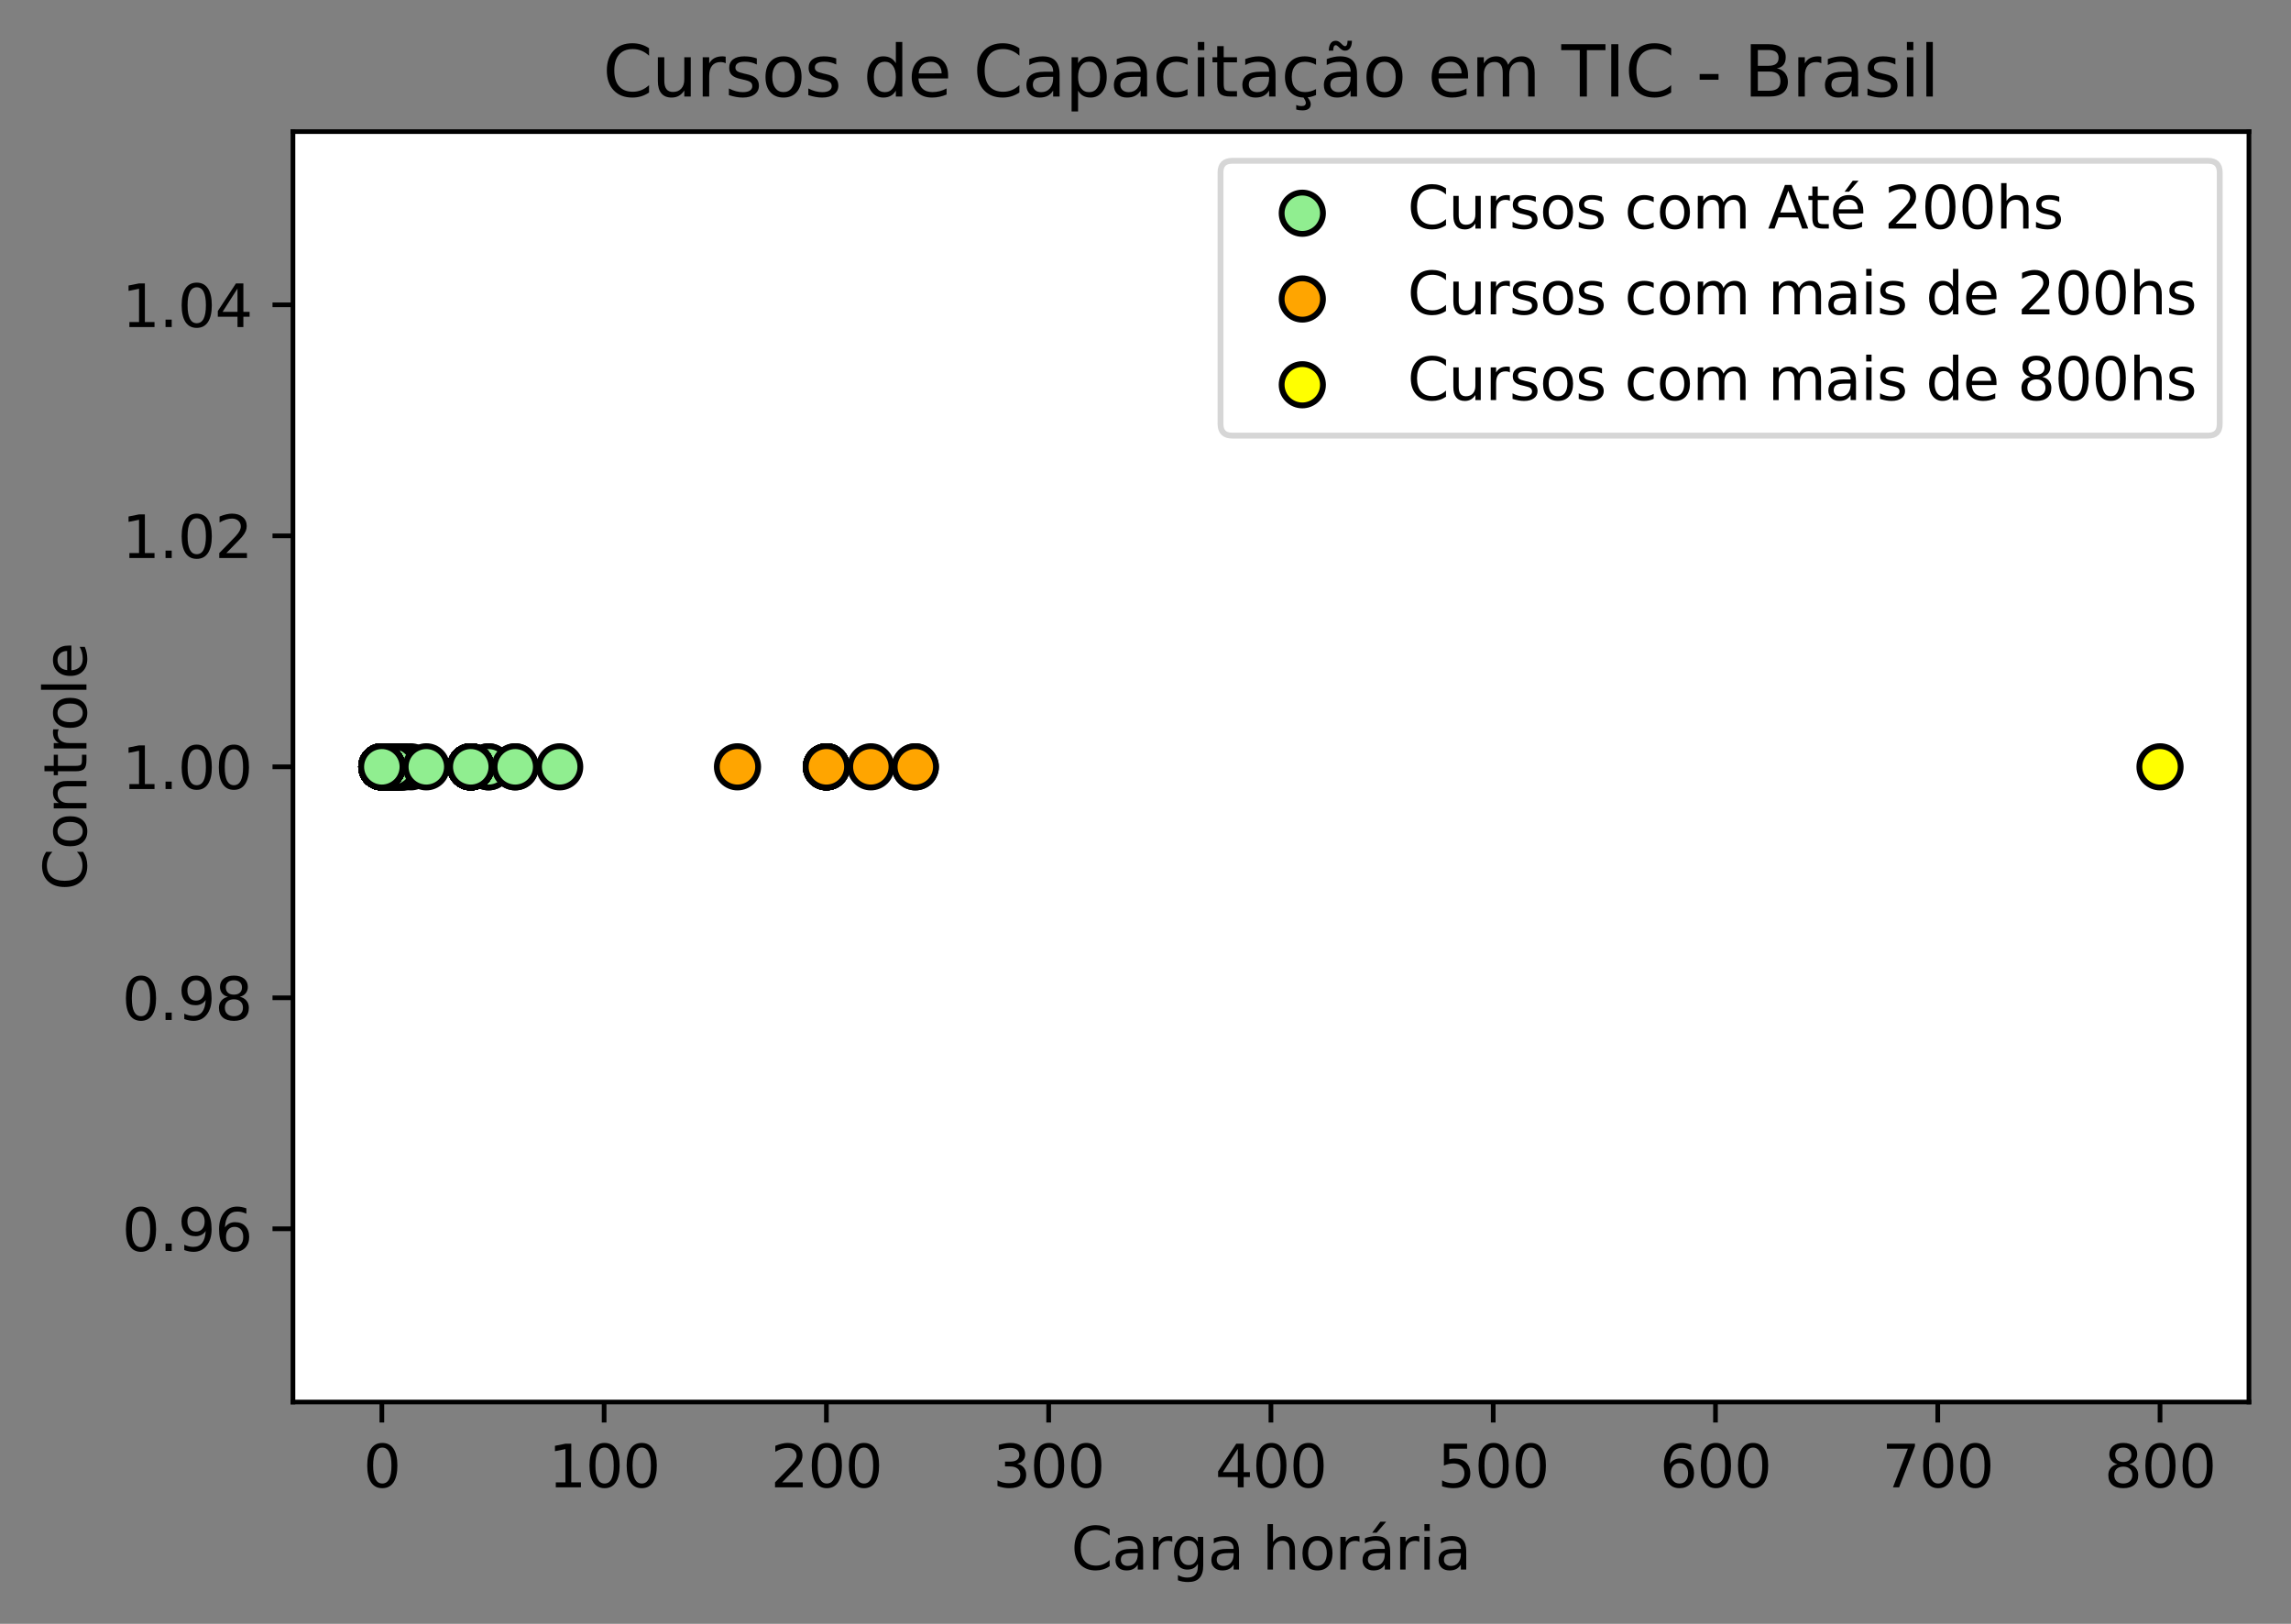 <?xml version="1.0" encoding="utf-8" standalone="no"?>
<!DOCTYPE svg PUBLIC "-//W3C//DTD SVG 1.1//EN"
  "http://www.w3.org/Graphics/SVG/1.1/DTD/svg11.dtd">
<svg height="277.919pt" version="1.1" viewBox="0 0 392.144 277.919" width="392.144pt" xmlns="http://www.w3.org/2000/svg" xmlns:xlink="http://www.w3.org/1999/xlink">
 <rect x="0" y="0" width="392.144" height="277.919" fill="#808080" stroke="none"/>
 <defs>
  <style type="text/css">*{stroke-linecap:butt;stroke-linejoin:round;}</style>
 </defs>
 <g id="figure_1">
  <g id="patch_1">
   <path d="M 0 277.919 
L 392.144 277.919 
L 392.144 0 
L 0 0 
z
" style="fill:none;"/>
  </g>
  <g id="axes_1">
   <g id="patch_2">
    <path d="M 50.144 239.963 
L 384.944 239.963 
L 384.944 22.523 
L 50.144 22.523 
z
" style="fill:#ffffff;"/>
   </g>
   <g id="PathCollection_1">
    <defs>
     <path d="M 0 3.536 
C 0.938 3.536 1.837 3.163 2.5 2.5 
C 3.163 1.837 3.536 0.938 3.536 0 
C 3.536 -0.938 3.163 -1.837 2.5 -2.5 
C 1.837 -3.163 0.938 -3.536 0 -3.536 
C -0.938 -3.536 -1.837 -3.163 -2.5 -2.5 
C -3.163 -1.837 -3.536 -0.938 -3.536 0 
C -3.536 0.938 -3.163 1.837 -2.5 2.5 
C -1.837 3.163 -0.938 3.536 0 3.536 
z
" id="mf87d85ce72" style="stroke:#000000;"/>
    </defs>
    <g clip-path="url(#pe6588b8a78)">
     <use style="fill:#90ee90;stroke:#000000;" x="66.123" xlink:href="#mf87d85ce72" y="131.243"/>
     <use style="fill:#90ee90;stroke:#000000;" x="66.123" xlink:href="#mf87d85ce72" y="131.243"/>
     <use style="fill:#90ee90;stroke:#000000;" x="67.645" xlink:href="#mf87d85ce72" y="131.243"/>
     <use style="fill:#90ee90;stroke:#000000;" x="67.264" xlink:href="#mf87d85ce72" y="131.243"/>
     <use style="fill:#90ee90;stroke:#000000;" x="66.884" xlink:href="#mf87d85ce72" y="131.243"/>
     <use style="fill:#90ee90;stroke:#000000;" x="67.645" xlink:href="#mf87d85ce72" y="131.243"/>
     <use style="fill:#90ee90;stroke:#000000;" x="66.884" xlink:href="#mf87d85ce72" y="131.243"/>
     <use style="fill:#90ee90;stroke:#000000;" x="67.645" xlink:href="#mf87d85ce72" y="131.243"/>
     <use style="fill:#90ee90;stroke:#000000;" x="66.884" xlink:href="#mf87d85ce72" y="131.243"/>
     <use style="fill:#90ee90;stroke:#000000;" x="65.742" xlink:href="#mf87d85ce72" y="131.243"/>
     <use style="fill:#90ee90;stroke:#000000;" x="69.166" xlink:href="#mf87d85ce72" y="131.243"/>
     <use style="fill:#90ee90;stroke:#000000;" x="66.123" xlink:href="#mf87d85ce72" y="131.243"/>
     <use style="fill:#90ee90;stroke:#000000;" x="66.123" xlink:href="#mf87d85ce72" y="131.243"/>
     <use style="fill:#90ee90;stroke:#000000;" x="66.884" xlink:href="#mf87d85ce72" y="131.243"/>
     <use style="fill:#90ee90;stroke:#000000;" x="67.264" xlink:href="#mf87d85ce72" y="131.243"/>
     <use style="fill:#90ee90;stroke:#000000;" x="66.123" xlink:href="#mf87d85ce72" y="131.243"/>
     <use style="fill:#90ee90;stroke:#000000;" x="66.503" xlink:href="#mf87d85ce72" y="131.243"/>
     <use style="fill:#90ee90;stroke:#000000;" x="66.123" xlink:href="#mf87d85ce72" y="131.243"/>
     <use style="fill:#90ee90;stroke:#000000;" x="66.884" xlink:href="#mf87d85ce72" y="131.243"/>
     <use style="fill:#90ee90;stroke:#000000;" x="66.884" xlink:href="#mf87d85ce72" y="131.243"/>
     <use style="fill:#90ee90;stroke:#000000;" x="66.884" xlink:href="#mf87d85ce72" y="131.243"/>
     <use style="fill:#90ee90;stroke:#000000;" x="68.025" xlink:href="#mf87d85ce72" y="131.243"/>
     <use style="fill:#90ee90;stroke:#000000;" x="66.123" xlink:href="#mf87d85ce72" y="131.243"/>
     <use style="fill:#90ee90;stroke:#000000;" x="67.264" xlink:href="#mf87d85ce72" y="131.243"/>
     <use style="fill:#90ee90;stroke:#000000;" x="66.123" xlink:href="#mf87d85ce72" y="131.243"/>
     <use style="fill:#90ee90;stroke:#000000;" x="68.406" xlink:href="#mf87d85ce72" y="131.243"/>
     <use style="fill:#90ee90;stroke:#000000;" x="67.645" xlink:href="#mf87d85ce72" y="131.243"/>
     <use style="fill:#90ee90;stroke:#000000;" x="66.123" xlink:href="#mf87d85ce72" y="131.243"/>
     <use style="fill:#90ee90;stroke:#000000;" x="66.123" xlink:href="#mf87d85ce72" y="131.243"/>
     <use style="fill:#90ee90;stroke:#000000;" x="70.308" xlink:href="#mf87d85ce72" y="131.243"/>
     <use style="fill:#90ee90;stroke:#000000;" x="66.123" xlink:href="#mf87d85ce72" y="131.243"/>
     <use style="fill:#90ee90;stroke:#000000;" x="67.264" xlink:href="#mf87d85ce72" y="131.243"/>
     <use style="fill:#90ee90;stroke:#000000;" x="66.884" xlink:href="#mf87d85ce72" y="131.243"/>
     <use style="fill:#90ee90;stroke:#000000;" x="67.264" xlink:href="#mf87d85ce72" y="131.243"/>
     <use style="fill:#90ee90;stroke:#000000;" x="66.884" xlink:href="#mf87d85ce72" y="131.243"/>
     <use style="fill:#90ee90;stroke:#000000;" x="66.503" xlink:href="#mf87d85ce72" y="131.243"/>
     <use style="fill:#90ee90;stroke:#000000;" x="69.166" xlink:href="#mf87d85ce72" y="131.243"/>
     <use style="fill:#90ee90;stroke:#000000;" x="68.406" xlink:href="#mf87d85ce72" y="131.243"/>
     <use style="fill:#90ee90;stroke:#000000;" x="66.884" xlink:href="#mf87d85ce72" y="131.243"/>
     <use style="fill:#90ee90;stroke:#000000;" x="67.264" xlink:href="#mf87d85ce72" y="131.243"/>
     <use style="fill:#90ee90;stroke:#000000;" x="67.264" xlink:href="#mf87d85ce72" y="131.243"/>
     <use style="fill:#90ee90;stroke:#000000;" x="68.786" xlink:href="#mf87d85ce72" y="131.243"/>
     <use style="fill:#90ee90;stroke:#000000;" x="66.884" xlink:href="#mf87d85ce72" y="131.243"/>
     <use style="fill:#90ee90;stroke:#000000;" x="66.123" xlink:href="#mf87d85ce72" y="131.243"/>
     <use style="fill:#90ee90;stroke:#000000;" x="66.123" xlink:href="#mf87d85ce72" y="131.243"/>
     <use style="fill:#90ee90;stroke:#000000;" x="66.123" xlink:href="#mf87d85ce72" y="131.243"/>
     <use style="fill:#90ee90;stroke:#000000;" x="68.786" xlink:href="#mf87d85ce72" y="131.243"/>
     <use style="fill:#90ee90;stroke:#000000;" x="67.645" xlink:href="#mf87d85ce72" y="131.243"/>
     <use style="fill:#90ee90;stroke:#000000;" x="68.406" xlink:href="#mf87d85ce72" y="131.243"/>
     <use style="fill:#90ee90;stroke:#000000;" x="66.123" xlink:href="#mf87d85ce72" y="131.243"/>
     <use style="fill:#90ee90;stroke:#000000;" x="66.123" xlink:href="#mf87d85ce72" y="131.243"/>
     <use style="fill:#90ee90;stroke:#000000;" x="68.025" xlink:href="#mf87d85ce72" y="131.243"/>
     <use style="fill:#90ee90;stroke:#000000;" x="66.884" xlink:href="#mf87d85ce72" y="131.243"/>
     <use style="fill:#90ee90;stroke:#000000;" x="66.884" xlink:href="#mf87d85ce72" y="131.243"/>
     <use style="fill:#90ee90;stroke:#000000;" x="66.884" xlink:href="#mf87d85ce72" y="131.243"/>
     <use style="fill:#90ee90;stroke:#000000;" x="66.123" xlink:href="#mf87d85ce72" y="131.243"/>
     <use style="fill:#90ee90;stroke:#000000;" x="68.025" xlink:href="#mf87d85ce72" y="131.243"/>
     <use style="fill:#90ee90;stroke:#000000;" x="66.503" xlink:href="#mf87d85ce72" y="131.243"/>
     <use style="fill:#90ee90;stroke:#000000;" x="66.884" xlink:href="#mf87d85ce72" y="131.243"/>
     <use style="fill:#90ee90;stroke:#000000;" x="66.503" xlink:href="#mf87d85ce72" y="131.243"/>
     <use style="fill:#90ee90;stroke:#000000;" x="66.503" xlink:href="#mf87d85ce72" y="131.243"/>
     <use style="fill:#90ee90;stroke:#000000;" x="66.884" xlink:href="#mf87d85ce72" y="131.243"/>
     <use style="fill:#90ee90;stroke:#000000;" x="66.884" xlink:href="#mf87d85ce72" y="131.243"/>
     <use style="fill:#90ee90;stroke:#000000;" x="66.123" xlink:href="#mf87d85ce72" y="131.243"/>
     <use style="fill:#90ee90;stroke:#000000;" x="66.503" xlink:href="#mf87d85ce72" y="131.243"/>
     <use style="fill:#90ee90;stroke:#000000;" x="66.503" xlink:href="#mf87d85ce72" y="131.243"/>
     <use style="fill:#90ee90;stroke:#000000;" x="66.503" xlink:href="#mf87d85ce72" y="131.243"/>
     <use style="fill:#90ee90;stroke:#000000;" x="67.264" xlink:href="#mf87d85ce72" y="131.243"/>
     <use style="fill:#90ee90;stroke:#000000;" x="68.786" xlink:href="#mf87d85ce72" y="131.243"/>
     <use style="fill:#90ee90;stroke:#000000;" x="66.884" xlink:href="#mf87d85ce72" y="131.243"/>
     <use style="fill:#90ee90;stroke:#000000;" x="68.025" xlink:href="#mf87d85ce72" y="131.243"/>
     <use style="fill:#90ee90;stroke:#000000;" x="68.025" xlink:href="#mf87d85ce72" y="131.243"/>
     <use style="fill:#90ee90;stroke:#000000;" x="66.123" xlink:href="#mf87d85ce72" y="131.243"/>
     <use style="fill:#90ee90;stroke:#000000;" x="66.123" xlink:href="#mf87d85ce72" y="131.243"/>
     <use style="fill:#90ee90;stroke:#000000;" x="66.503" xlink:href="#mf87d85ce72" y="131.243"/>
     <use style="fill:#90ee90;stroke:#000000;" x="67.264" xlink:href="#mf87d85ce72" y="131.243"/>
     <use style="fill:#90ee90;stroke:#000000;" x="95.798" xlink:href="#mf87d85ce72" y="131.243"/>
     <use style="fill:#90ee90;stroke:#000000;" x="88.189" xlink:href="#mf87d85ce72" y="131.243"/>
     <use style="fill:#90ee90;stroke:#000000;" x="83.624" xlink:href="#mf87d85ce72" y="131.243"/>
     <use style="fill:#90ee90;stroke:#000000;" x="80.58" xlink:href="#mf87d85ce72" y="131.243"/>
     <use style="fill:#90ee90;stroke:#000000;" x="83.624" xlink:href="#mf87d85ce72" y="131.243"/>
     <use style="fill:#90ee90;stroke:#000000;" x="80.58" xlink:href="#mf87d85ce72" y="131.243"/>
     <use style="fill:#90ee90;stroke:#000000;" x="88.189" xlink:href="#mf87d85ce72" y="131.243"/>
     <use style="fill:#90ee90;stroke:#000000;" x="65.362" xlink:href="#mf87d85ce72" y="131.243"/>
     <use style="fill:#90ee90;stroke:#000000;" x="65.362" xlink:href="#mf87d85ce72" y="131.243"/>
     <use style="fill:#90ee90;stroke:#000000;" x="65.362" xlink:href="#mf87d85ce72" y="131.243"/>
     <use style="fill:#90ee90;stroke:#000000;" x="65.362" xlink:href="#mf87d85ce72" y="131.243"/>
     <use style="fill:#90ee90;stroke:#000000;" x="65.362" xlink:href="#mf87d85ce72" y="131.243"/>
     <use style="fill:#90ee90;stroke:#000000;" x="65.362" xlink:href="#mf87d85ce72" y="131.243"/>
     <use style="fill:#90ee90;stroke:#000000;" x="65.362" xlink:href="#mf87d85ce72" y="131.243"/>
     <use style="fill:#90ee90;stroke:#000000;" x="65.362" xlink:href="#mf87d85ce72" y="131.243"/>
     <use style="fill:#90ee90;stroke:#000000;" x="65.362" xlink:href="#mf87d85ce72" y="131.243"/>
     <use style="fill:#90ee90;stroke:#000000;" x="65.362" xlink:href="#mf87d85ce72" y="131.243"/>
     <use style="fill:#90ee90;stroke:#000000;" x="65.362" xlink:href="#mf87d85ce72" y="131.243"/>
     <use style="fill:#90ee90;stroke:#000000;" x="65.362" xlink:href="#mf87d85ce72" y="131.243"/>
     <use style="fill:#90ee90;stroke:#000000;" x="65.362" xlink:href="#mf87d85ce72" y="131.243"/>
     <use style="fill:#90ee90;stroke:#000000;" x="65.362" xlink:href="#mf87d85ce72" y="131.243"/>
     <use style="fill:#90ee90;stroke:#000000;" x="65.362" xlink:href="#mf87d85ce72" y="131.243"/>
     <use style="fill:#90ee90;stroke:#000000;" x="65.362" xlink:href="#mf87d85ce72" y="131.243"/>
     <use style="fill:#90ee90;stroke:#000000;" x="65.362" xlink:href="#mf87d85ce72" y="131.243"/>
     <use style="fill:#90ee90;stroke:#000000;" x="65.362" xlink:href="#mf87d85ce72" y="131.243"/>
     <use style="fill:#90ee90;stroke:#000000;" x="65.362" xlink:href="#mf87d85ce72" y="131.243"/>
     <use style="fill:#90ee90;stroke:#000000;" x="65.362" xlink:href="#mf87d85ce72" y="131.243"/>
     <use style="fill:#90ee90;stroke:#000000;" x="65.362" xlink:href="#mf87d85ce72" y="131.243"/>
     <use style="fill:#90ee90;stroke:#000000;" x="65.362" xlink:href="#mf87d85ce72" y="131.243"/>
     <use style="fill:#90ee90;stroke:#000000;" x="65.362" xlink:href="#mf87d85ce72" y="131.243"/>
     <use style="fill:#90ee90;stroke:#000000;" x="65.362" xlink:href="#mf87d85ce72" y="131.243"/>
     <use style="fill:#90ee90;stroke:#000000;" x="65.362" xlink:href="#mf87d85ce72" y="131.243"/>
     <use style="fill:#90ee90;stroke:#000000;" x="65.362" xlink:href="#mf87d85ce72" y="131.243"/>
     <use style="fill:#90ee90;stroke:#000000;" x="65.362" xlink:href="#mf87d85ce72" y="131.243"/>
     <use style="fill:#90ee90;stroke:#000000;" x="65.362" xlink:href="#mf87d85ce72" y="131.243"/>
     <use style="fill:#90ee90;stroke:#000000;" x="65.362" xlink:href="#mf87d85ce72" y="131.243"/>
     <use style="fill:#90ee90;stroke:#000000;" x="65.362" xlink:href="#mf87d85ce72" y="131.243"/>
     <use style="fill:#90ee90;stroke:#000000;" x="65.362" xlink:href="#mf87d85ce72" y="131.243"/>
     <use style="fill:#90ee90;stroke:#000000;" x="65.362" xlink:href="#mf87d85ce72" y="131.243"/>
     <use style="fill:#90ee90;stroke:#000000;" x="65.362" xlink:href="#mf87d85ce72" y="131.243"/>
     <use style="fill:#90ee90;stroke:#000000;" x="65.362" xlink:href="#mf87d85ce72" y="131.243"/>
     <use style="fill:#90ee90;stroke:#000000;" x="65.362" xlink:href="#mf87d85ce72" y="131.243"/>
     <use style="fill:#90ee90;stroke:#000000;" x="65.362" xlink:href="#mf87d85ce72" y="131.243"/>
     <use style="fill:#90ee90;stroke:#000000;" x="65.362" xlink:href="#mf87d85ce72" y="131.243"/>
     <use style="fill:#90ee90;stroke:#000000;" x="65.362" xlink:href="#mf87d85ce72" y="131.243"/>
     <use style="fill:#90ee90;stroke:#000000;" x="65.362" xlink:href="#mf87d85ce72" y="131.243"/>
     <use style="fill:#90ee90;stroke:#000000;" x="65.362" xlink:href="#mf87d85ce72" y="131.243"/>
     <use style="fill:#90ee90;stroke:#000000;" x="65.362" xlink:href="#mf87d85ce72" y="131.243"/>
     <use style="fill:#90ee90;stroke:#000000;" x="65.362" xlink:href="#mf87d85ce72" y="131.243"/>
     <use style="fill:#90ee90;stroke:#000000;" x="65.362" xlink:href="#mf87d85ce72" y="131.243"/>
     <use style="fill:#90ee90;stroke:#000000;" x="65.362" xlink:href="#mf87d85ce72" y="131.243"/>
     <use style="fill:#90ee90;stroke:#000000;" x="65.362" xlink:href="#mf87d85ce72" y="131.243"/>
     <use style="fill:#90ee90;stroke:#000000;" x="65.362" xlink:href="#mf87d85ce72" y="131.243"/>
     <use style="fill:#90ee90;stroke:#000000;" x="65.362" xlink:href="#mf87d85ce72" y="131.243"/>
     <use style="fill:#90ee90;stroke:#000000;" x="65.362" xlink:href="#mf87d85ce72" y="131.243"/>
     <use style="fill:#90ee90;stroke:#000000;" x="65.362" xlink:href="#mf87d85ce72" y="131.243"/>
     <use style="fill:#90ee90;stroke:#000000;" x="65.362" xlink:href="#mf87d85ce72" y="131.243"/>
     <use style="fill:#90ee90;stroke:#000000;" x="72.971" xlink:href="#mf87d85ce72" y="131.243"/>
     <use style="fill:#90ee90;stroke:#000000;" x="80.58" xlink:href="#mf87d85ce72" y="131.243"/>
     <use style="fill:#90ee90;stroke:#000000;" x="80.58" xlink:href="#mf87d85ce72" y="131.243"/>
     <use style="fill:#90ee90;stroke:#000000;" x="80.58" xlink:href="#mf87d85ce72" y="131.243"/>
     <use style="fill:#90ee90;stroke:#000000;" x="80.58" xlink:href="#mf87d85ce72" y="131.243"/>
     <use style="fill:#90ee90;stroke:#000000;" x="80.58" xlink:href="#mf87d85ce72" y="131.243"/>
     <use style="fill:#90ee90;stroke:#000000;" x="80.58" xlink:href="#mf87d85ce72" y="131.243"/>
     <use style="fill:#90ee90;stroke:#000000;" x="80.58" xlink:href="#mf87d85ce72" y="131.243"/>
     <use style="fill:#90ee90;stroke:#000000;" x="80.58" xlink:href="#mf87d85ce72" y="131.243"/>
     <use style="fill:#90ee90;stroke:#000000;" x="80.58" xlink:href="#mf87d85ce72" y="131.243"/>
     <use style="fill:#90ee90;stroke:#000000;" x="80.58" xlink:href="#mf87d85ce72" y="131.243"/>
     <use style="fill:#90ee90;stroke:#000000;" x="80.58" xlink:href="#mf87d85ce72" y="131.243"/>
     <use style="fill:#90ee90;stroke:#000000;" x="80.58" xlink:href="#mf87d85ce72" y="131.243"/>
     <use style="fill:#90ee90;stroke:#000000;" x="80.58" xlink:href="#mf87d85ce72" y="131.243"/>
     <use style="fill:#90ee90;stroke:#000000;" x="80.58" xlink:href="#mf87d85ce72" y="131.243"/>
     <use style="fill:#90ee90;stroke:#000000;" x="80.58" xlink:href="#mf87d85ce72" y="131.243"/>
     <use style="fill:#90ee90;stroke:#000000;" x="80.58" xlink:href="#mf87d85ce72" y="131.243"/>
     <use style="fill:#90ee90;stroke:#000000;" x="80.58" xlink:href="#mf87d85ce72" y="131.243"/>
     <use style="fill:#90ee90;stroke:#000000;" x="80.58" xlink:href="#mf87d85ce72" y="131.243"/>
     <use style="fill:#90ee90;stroke:#000000;" x="80.58" xlink:href="#mf87d85ce72" y="131.243"/>
     <use style="fill:#90ee90;stroke:#000000;" x="80.58" xlink:href="#mf87d85ce72" y="131.243"/>
    </g>
   </g>
   <g id="PathCollection_2">
    <defs>
     <path d="M 0 3.536 
C 0.938 3.536 1.837 3.163 2.5 2.5 
C 3.163 1.837 3.536 0.938 3.536 0 
C 3.536 -0.938 3.163 -1.837 2.5 -2.5 
C 1.837 -3.163 0.938 -3.536 0 -3.536 
C -0.938 -3.536 -1.837 -3.163 -2.5 -2.5 
C -3.163 -1.837 -3.536 -0.938 -3.536 0 
C -3.536 0.938 -3.163 1.837 -2.5 2.5 
C -1.837 3.163 -0.938 3.536 0 3.536 
z
" id="mb30664bb67" style="stroke:#000000;"/>
    </defs>
    <g clip-path="url(#pe6588b8a78)">
     <use style="fill:#ffa500;stroke:#000000;" x="141.453" xlink:href="#mb30664bb67" y="131.243"/>
     <use style="fill:#ffa500;stroke:#000000;" x="141.453" xlink:href="#mb30664bb67" y="131.243"/>
     <use style="fill:#ffa500;stroke:#000000;" x="141.453" xlink:href="#mb30664bb67" y="131.243"/>
     <use style="fill:#ffa500;stroke:#000000;" x="141.453" xlink:href="#mb30664bb67" y="131.243"/>
     <use style="fill:#ffa500;stroke:#000000;" x="156.671" xlink:href="#mb30664bb67" y="131.243"/>
     <use style="fill:#ffa500;stroke:#000000;" x="156.671" xlink:href="#mb30664bb67" y="131.243"/>
     <use style="fill:#ffa500;stroke:#000000;" x="141.453" xlink:href="#mb30664bb67" y="131.243"/>
     <use style="fill:#ffa500;stroke:#000000;" x="141.453" xlink:href="#mb30664bb67" y="131.243"/>
     <use style="fill:#ffa500;stroke:#000000;" x="141.453" xlink:href="#mb30664bb67" y="131.243"/>
     <use style="fill:#ffa500;stroke:#000000;" x="149.062" xlink:href="#mb30664bb67" y="131.243"/>
     <use style="fill:#ffa500;stroke:#000000;" x="126.235" xlink:href="#mb30664bb67" y="131.243"/>
     <use style="fill:#ffa500;stroke:#000000;" x="141.453" xlink:href="#mb30664bb67" y="131.243"/>
    </g>
   </g>
   <g id="PathCollection_3">
    <defs>
     <path d="M 0 3.536 
C 0.938 3.536 1.837 3.163 2.5 2.5 
C 3.163 1.837 3.536 0.938 3.536 0 
C 3.536 -0.938 3.163 -1.837 2.5 -2.5 
C 1.837 -3.163 0.938 -3.536 0 -3.536 
C -0.938 -3.536 -1.837 -3.163 -2.5 -2.5 
C -3.163 -1.837 -3.536 -0.938 -3.536 0 
C -3.536 0.938 -3.163 1.837 -2.5 2.5 
C -1.837 3.163 -0.938 3.536 0 3.536 
z
" id="m41efddde75" style="stroke:#000000;"/>
    </defs>
    <g clip-path="url(#pe6588b8a78)">
     <use style="fill:#ffff00;stroke:#000000;" x="369.726" xlink:href="#m41efddde75" y="131.243"/>
    </g>
   </g>
   <g id="matplotlib.axis_1">
    <g id="xtick_1">
     <g id="line2d_1">
      <defs>
       <path d="M 0 0 
L 0 3.5 
" id="m36469a202f" style="stroke:#000000;stroke-width:0.8;"/>
      </defs>
      <g>
       <use style="stroke:#000000;stroke-width:0.8;" x="65.362" xlink:href="#m36469a202f" y="239.963"/>
      </g>
     </g>
     <g id="text_1">
      <!-- 0 -->
      <g transform="translate(62.181 254.561)scale(0.1 -0.1)">
       <defs>
        <path d="M 2034 4250 
Q 1547 4250 1301 3770 
Q 1056 3291 1056 2328 
Q 1056 1369 1301 889 
Q 1547 409 2034 409 
Q 2525 409 2770 889 
Q 3016 1369 3016 2328 
Q 3016 3291 2770 3770 
Q 2525 4250 2034 4250 
z
M 2034 4750 
Q 2819 4750 3233 4129 
Q 3647 3509 3647 2328 
Q 3647 1150 3233 529 
Q 2819 -91 2034 -91 
Q 1250 -91 836 529 
Q 422 1150 422 2328 
Q 422 3509 836 4129 
Q 1250 4750 2034 4750 
z
" id="DejaVuSans-30" transform="scale(0.016)"/>
       </defs>
       <use xlink:href="#DejaVuSans-30"/>
      </g>
     </g>
    </g>
    <g id="xtick_2">
     <g id="line2d_2">
      <g>
       <use style="stroke:#000000;stroke-width:0.8;" x="103.407" xlink:href="#m36469a202f" y="239.963"/>
      </g>
     </g>
     <g id="text_2">
      <!-- 100 -->
      <g transform="translate(93.864 254.561)scale(0.1 -0.1)">
       <defs>
        <path d="M 794 531 
L 1825 531 
L 1825 4091 
L 703 3866 
L 703 4441 
L 1819 4666 
L 2450 4666 
L 2450 531 
L 3481 531 
L 3481 0 
L 794 0 
L 794 531 
z
" id="DejaVuSans-31" transform="scale(0.016)"/>
       </defs>
       <use xlink:href="#DejaVuSans-31"/>
       <use x="63.623" xlink:href="#DejaVuSans-30"/>
       <use x="127.246" xlink:href="#DejaVuSans-30"/>
      </g>
     </g>
    </g>
    <g id="xtick_3">
     <g id="line2d_3">
      <g>
       <use style="stroke:#000000;stroke-width:0.8;" x="141.453" xlink:href="#m36469a202f" y="239.963"/>
      </g>
     </g>
     <g id="text_3">
      <!-- 200 -->
      <g transform="translate(131.909 254.561)scale(0.1 -0.1)">
       <defs>
        <path d="M 1228 531 
L 3431 531 
L 3431 0 
L 469 0 
L 469 531 
Q 828 903 1448 1529 
Q 2069 2156 2228 2338 
Q 2531 2678 2651 2914 
Q 2772 3150 2772 3378 
Q 2772 3750 2511 3984 
Q 2250 4219 1831 4219 
Q 1534 4219 1204 4116 
Q 875 4013 500 3803 
L 500 4441 
Q 881 4594 1212 4672 
Q 1544 4750 1819 4750 
Q 2544 4750 2975 4387 
Q 3406 4025 3406 3419 
Q 3406 3131 3298 2873 
Q 3191 2616 2906 2266 
Q 2828 2175 2409 1742 
Q 1991 1309 1228 531 
z
" id="DejaVuSans-32" transform="scale(0.016)"/>
       </defs>
       <use xlink:href="#DejaVuSans-32"/>
       <use x="63.623" xlink:href="#DejaVuSans-30"/>
       <use x="127.246" xlink:href="#DejaVuSans-30"/>
      </g>
     </g>
    </g>
    <g id="xtick_4">
     <g id="line2d_4">
      <g>
       <use style="stroke:#000000;stroke-width:0.8;" x="179.498" xlink:href="#m36469a202f" y="239.963"/>
      </g>
     </g>
     <g id="text_4">
      <!-- 300 -->
      <g transform="translate(169.955 254.561)scale(0.1 -0.1)">
       <defs>
        <path d="M 2597 2516 
Q 3050 2419 3304 2112 
Q 3559 1806 3559 1356 
Q 3559 666 3084 287 
Q 2609 -91 1734 -91 
Q 1441 -91 1130 -33 
Q 819 25 488 141 
L 488 750 
Q 750 597 1062 519 
Q 1375 441 1716 441 
Q 2309 441 2620 675 
Q 2931 909 2931 1356 
Q 2931 1769 2642 2001 
Q 2353 2234 1838 2234 
L 1294 2234 
L 1294 2753 
L 1863 2753 
Q 2328 2753 2575 2939 
Q 2822 3125 2822 3475 
Q 2822 3834 2567 4026 
Q 2313 4219 1838 4219 
Q 1578 4219 1281 4162 
Q 984 4106 628 3988 
L 628 4550 
Q 988 4650 1302 4700 
Q 1616 4750 1894 4750 
Q 2613 4750 3031 4423 
Q 3450 4097 3450 3541 
Q 3450 3153 3228 2886 
Q 3006 2619 2597 2516 
z
" id="DejaVuSans-33" transform="scale(0.016)"/>
       </defs>
       <use xlink:href="#DejaVuSans-33"/>
       <use x="63.623" xlink:href="#DejaVuSans-30"/>
       <use x="127.246" xlink:href="#DejaVuSans-30"/>
      </g>
     </g>
    </g>
    <g id="xtick_5">
     <g id="line2d_5">
      <g>
       <use style="stroke:#000000;stroke-width:0.8;" x="217.544" xlink:href="#m36469a202f" y="239.963"/>
      </g>
     </g>
     <g id="text_5">
      <!-- 400 -->
      <g transform="translate(208 254.561)scale(0.1 -0.1)">
       <defs>
        <path d="M 2419 4116 
L 825 1625 
L 2419 1625 
L 2419 4116 
z
M 2253 4666 
L 3047 4666 
L 3047 1625 
L 3713 1625 
L 3713 1100 
L 3047 1100 
L 3047 0 
L 2419 0 
L 2419 1100 
L 313 1100 
L 313 1709 
L 2253 4666 
z
" id="DejaVuSans-34" transform="scale(0.016)"/>
       </defs>
       <use xlink:href="#DejaVuSans-34"/>
       <use x="63.623" xlink:href="#DejaVuSans-30"/>
       <use x="127.246" xlink:href="#DejaVuSans-30"/>
      </g>
     </g>
    </g>
    <g id="xtick_6">
     <g id="line2d_6">
      <g>
       <use style="stroke:#000000;stroke-width:0.8;" x="255.589" xlink:href="#m36469a202f" y="239.963"/>
      </g>
     </g>
     <g id="text_6">
      <!-- 500 -->
      <g transform="translate(246.045 254.561)scale(0.1 -0.1)">
       <defs>
        <path d="M 691 4666 
L 3169 4666 
L 3169 4134 
L 1269 4134 
L 1269 2991 
Q 1406 3038 1543 3061 
Q 1681 3084 1819 3084 
Q 2600 3084 3056 2656 
Q 3513 2228 3513 1497 
Q 3513 744 3044 326 
Q 2575 -91 1722 -91 
Q 1428 -91 1123 -41 
Q 819 9 494 109 
L 494 744 
Q 775 591 1075 516 
Q 1375 441 1709 441 
Q 2250 441 2565 725 
Q 2881 1009 2881 1497 
Q 2881 1984 2565 2268 
Q 2250 2553 1709 2553 
Q 1456 2553 1204 2497 
Q 953 2441 691 2322 
L 691 4666 
z
" id="DejaVuSans-35" transform="scale(0.016)"/>
       </defs>
       <use xlink:href="#DejaVuSans-35"/>
       <use x="63.623" xlink:href="#DejaVuSans-30"/>
       <use x="127.246" xlink:href="#DejaVuSans-30"/>
      </g>
     </g>
    </g>
    <g id="xtick_7">
     <g id="line2d_7">
      <g>
       <use style="stroke:#000000;stroke-width:0.8;" x="293.635" xlink:href="#m36469a202f" y="239.963"/>
      </g>
     </g>
     <g id="text_7">
      <!-- 600 -->
      <g transform="translate(284.091 254.561)scale(0.1 -0.1)">
       <defs>
        <path d="M 2113 2584 
Q 1688 2584 1439 2293 
Q 1191 2003 1191 1497 
Q 1191 994 1439 701 
Q 1688 409 2113 409 
Q 2538 409 2786 701 
Q 3034 994 3034 1497 
Q 3034 2003 2786 2293 
Q 2538 2584 2113 2584 
z
M 3366 4563 
L 3366 3988 
Q 3128 4100 2886 4159 
Q 2644 4219 2406 4219 
Q 1781 4219 1451 3797 
Q 1122 3375 1075 2522 
Q 1259 2794 1537 2939 
Q 1816 3084 2150 3084 
Q 2853 3084 3261 2657 
Q 3669 2231 3669 1497 
Q 3669 778 3244 343 
Q 2819 -91 2113 -91 
Q 1303 -91 875 529 
Q 447 1150 447 2328 
Q 447 3434 972 4092 
Q 1497 4750 2381 4750 
Q 2619 4750 2861 4703 
Q 3103 4656 3366 4563 
z
" id="DejaVuSans-36" transform="scale(0.016)"/>
       </defs>
       <use xlink:href="#DejaVuSans-36"/>
       <use x="63.623" xlink:href="#DejaVuSans-30"/>
       <use x="127.246" xlink:href="#DejaVuSans-30"/>
      </g>
     </g>
    </g>
    <g id="xtick_8">
     <g id="line2d_8">
      <g>
       <use style="stroke:#000000;stroke-width:0.8;" x="331.68" xlink:href="#m36469a202f" y="239.963"/>
      </g>
     </g>
     <g id="text_8">
      <!-- 700 -->
      <g transform="translate(322.136 254.561)scale(0.1 -0.1)">
       <defs>
        <path d="M 525 4666 
L 3525 4666 
L 3525 4397 
L 1831 0 
L 1172 0 
L 2766 4134 
L 525 4134 
L 525 4666 
z
" id="DejaVuSans-37" transform="scale(0.016)"/>
       </defs>
       <use xlink:href="#DejaVuSans-37"/>
       <use x="63.623" xlink:href="#DejaVuSans-30"/>
       <use x="127.246" xlink:href="#DejaVuSans-30"/>
      </g>
     </g>
    </g>
    <g id="xtick_9">
     <g id="line2d_9">
      <g>
       <use style="stroke:#000000;stroke-width:0.8;" x="369.726" xlink:href="#m36469a202f" y="239.963"/>
      </g>
     </g>
     <g id="text_9">
      <!-- 800 -->
      <g transform="translate(360.182 254.561)scale(0.1 -0.1)">
       <defs>
        <path d="M 2034 2216 
Q 1584 2216 1326 1975 
Q 1069 1734 1069 1313 
Q 1069 891 1326 650 
Q 1584 409 2034 409 
Q 2484 409 2743 651 
Q 3003 894 3003 1313 
Q 3003 1734 2745 1975 
Q 2488 2216 2034 2216 
z
M 1403 2484 
Q 997 2584 770 2862 
Q 544 3141 544 3541 
Q 544 4100 942 4425 
Q 1341 4750 2034 4750 
Q 2731 4750 3128 4425 
Q 3525 4100 3525 3541 
Q 3525 3141 3298 2862 
Q 3072 2584 2669 2484 
Q 3125 2378 3379 2068 
Q 3634 1759 3634 1313 
Q 3634 634 3220 271 
Q 2806 -91 2034 -91 
Q 1263 -91 848 271 
Q 434 634 434 1313 
Q 434 1759 690 2068 
Q 947 2378 1403 2484 
z
M 1172 3481 
Q 1172 3119 1398 2916 
Q 1625 2713 2034 2713 
Q 2441 2713 2670 2916 
Q 2900 3119 2900 3481 
Q 2900 3844 2670 4047 
Q 2441 4250 2034 4250 
Q 1625 4250 1398 4047 
Q 1172 3844 1172 3481 
z
" id="DejaVuSans-38" transform="scale(0.016)"/>
       </defs>
       <use xlink:href="#DejaVuSans-38"/>
       <use x="63.623" xlink:href="#DejaVuSans-30"/>
       <use x="127.246" xlink:href="#DejaVuSans-30"/>
      </g>
     </g>
    </g>
    <g id="text_10">
     <!-- Carga horária -->
     <g transform="translate(183.337 268.639)scale(0.1 -0.1)">
      <defs>
       <path d="M 4122 4306 
L 4122 3641 
Q 3803 3938 3442 4084 
Q 3081 4231 2675 4231 
Q 1875 4231 1450 3742 
Q 1025 3253 1025 2328 
Q 1025 1406 1450 917 
Q 1875 428 2675 428 
Q 3081 428 3442 575 
Q 3803 722 4122 1019 
L 4122 359 
Q 3791 134 3420 21 
Q 3050 -91 2638 -91 
Q 1578 -91 968 557 
Q 359 1206 359 2328 
Q 359 3453 968 4101 
Q 1578 4750 2638 4750 
Q 3056 4750 3426 4639 
Q 3797 4528 4122 4306 
z
" id="DejaVuSans-43" transform="scale(0.016)"/>
       <path d="M 2194 1759 
Q 1497 1759 1228 1600 
Q 959 1441 959 1056 
Q 959 750 1161 570 
Q 1363 391 1709 391 
Q 2188 391 2477 730 
Q 2766 1069 2766 1631 
L 2766 1759 
L 2194 1759 
z
M 3341 1997 
L 3341 0 
L 2766 0 
L 2766 531 
Q 2569 213 2275 61 
Q 1981 -91 1556 -91 
Q 1019 -91 701 211 
Q 384 513 384 1019 
Q 384 1609 779 1909 
Q 1175 2209 1959 2209 
L 2766 2209 
L 2766 2266 
Q 2766 2663 2505 2880 
Q 2244 3097 1772 3097 
Q 1472 3097 1187 3025 
Q 903 2953 641 2809 
L 641 3341 
Q 956 3463 1253 3523 
Q 1550 3584 1831 3584 
Q 2591 3584 2966 3190 
Q 3341 2797 3341 1997 
z
" id="DejaVuSans-61" transform="scale(0.016)"/>
       <path d="M 2631 2963 
Q 2534 3019 2420 3045 
Q 2306 3072 2169 3072 
Q 1681 3072 1420 2755 
Q 1159 2438 1159 1844 
L 1159 0 
L 581 0 
L 581 3500 
L 1159 3500 
L 1159 2956 
Q 1341 3275 1631 3429 
Q 1922 3584 2338 3584 
Q 2397 3584 2469 3576 
Q 2541 3569 2628 3553 
L 2631 2963 
z
" id="DejaVuSans-72" transform="scale(0.016)"/>
       <path d="M 2906 1791 
Q 2906 2416 2648 2759 
Q 2391 3103 1925 3103 
Q 1463 3103 1205 2759 
Q 947 2416 947 1791 
Q 947 1169 1205 825 
Q 1463 481 1925 481 
Q 2391 481 2648 825 
Q 2906 1169 2906 1791 
z
M 3481 434 
Q 3481 -459 3084 -895 
Q 2688 -1331 1869 -1331 
Q 1566 -1331 1297 -1286 
Q 1028 -1241 775 -1147 
L 775 -588 
Q 1028 -725 1275 -790 
Q 1522 -856 1778 -856 
Q 2344 -856 2625 -561 
Q 2906 -266 2906 331 
L 2906 616 
Q 2728 306 2450 153 
Q 2172 0 1784 0 
Q 1141 0 747 490 
Q 353 981 353 1791 
Q 353 2603 747 3093 
Q 1141 3584 1784 3584 
Q 2172 3584 2450 3431 
Q 2728 3278 2906 2969 
L 2906 3500 
L 3481 3500 
L 3481 434 
z
" id="DejaVuSans-67" transform="scale(0.016)"/>
       <path id="DejaVuSans-20" transform="scale(0.016)"/>
       <path d="M 3513 2113 
L 3513 0 
L 2938 0 
L 2938 2094 
Q 2938 2591 2744 2837 
Q 2550 3084 2163 3084 
Q 1697 3084 1428 2787 
Q 1159 2491 1159 1978 
L 1159 0 
L 581 0 
L 581 4863 
L 1159 4863 
L 1159 2956 
Q 1366 3272 1645 3428 
Q 1925 3584 2291 3584 
Q 2894 3584 3203 3211 
Q 3513 2838 3513 2113 
z
" id="DejaVuSans-68" transform="scale(0.016)"/>
       <path d="M 1959 3097 
Q 1497 3097 1228 2736 
Q 959 2375 959 1747 
Q 959 1119 1226 758 
Q 1494 397 1959 397 
Q 2419 397 2687 759 
Q 2956 1122 2956 1747 
Q 2956 2369 2687 2733 
Q 2419 3097 1959 3097 
z
M 1959 3584 
Q 2709 3584 3137 3096 
Q 3566 2609 3566 1747 
Q 3566 888 3137 398 
Q 2709 -91 1959 -91 
Q 1206 -91 779 398 
Q 353 888 353 1747 
Q 353 2609 779 3096 
Q 1206 3584 1959 3584 
z
" id="DejaVuSans-6f" transform="scale(0.016)"/>
       <path d="M 2194 1759 
Q 1497 1759 1228 1600 
Q 959 1441 959 1056 
Q 959 750 1161 570 
Q 1363 391 1709 391 
Q 2188 391 2477 730 
Q 2766 1069 2766 1631 
L 2766 1759 
L 2194 1759 
z
M 3341 1997 
L 3341 0 
L 2766 0 
L 2766 531 
Q 2569 213 2275 61 
Q 1981 -91 1556 -91 
Q 1019 -91 701 211 
Q 384 513 384 1019 
Q 384 1609 779 1909 
Q 1175 2209 1959 2209 
L 2766 2209 
L 2766 2266 
Q 2766 2663 2505 2880 
Q 2244 3097 1772 3097 
Q 1472 3097 1187 3025 
Q 903 2953 641 2809 
L 641 3341 
Q 956 3463 1253 3523 
Q 1550 3584 1831 3584 
Q 2591 3584 2966 3190 
Q 3341 2797 3341 1997 
z
M 2290 5119 
L 2912 5119 
L 1894 3944 
L 1415 3944 
L 2290 5119 
z
" id="DejaVuSans-e1" transform="scale(0.016)"/>
       <path d="M 603 3500 
L 1178 3500 
L 1178 0 
L 603 0 
L 603 3500 
z
M 603 4863 
L 1178 4863 
L 1178 4134 
L 603 4134 
L 603 4863 
z
" id="DejaVuSans-69" transform="scale(0.016)"/>
      </defs>
      <use xlink:href="#DejaVuSans-43"/>
      <use x="69.824" xlink:href="#DejaVuSans-61"/>
      <use x="131.104" xlink:href="#DejaVuSans-72"/>
      <use x="170.467" xlink:href="#DejaVuSans-67"/>
      <use x="233.943" xlink:href="#DejaVuSans-61"/>
      <use x="295.223" xlink:href="#DejaVuSans-20"/>
      <use x="327.01" xlink:href="#DejaVuSans-68"/>
      <use x="390.389" xlink:href="#DejaVuSans-6f"/>
      <use x="451.57" xlink:href="#DejaVuSans-72"/>
      <use x="492.684" xlink:href="#DejaVuSans-e1"/>
      <use x="553.963" xlink:href="#DejaVuSans-72"/>
      <use x="595.076" xlink:href="#DejaVuSans-69"/>
      <use x="622.859" xlink:href="#DejaVuSans-61"/>
     </g>
    </g>
   </g>
   <g id="matplotlib.axis_2">
    <g id="ytick_1">
     <g id="line2d_10">
      <defs>
       <path d="M 0 0 
L -3.5 0 
" id="m206529d588" style="stroke:#000000;stroke-width:0.8;"/>
      </defs>
      <g>
       <use style="stroke:#000000;stroke-width:0.8;" x="50.144" xlink:href="#m206529d588" y="210.312"/>
      </g>
     </g>
     <g id="text_11">
      <!-- 0.96 -->
      <g transform="translate(20.878 214.111)scale(0.1 -0.1)">
       <defs>
        <path d="M 684 794 
L 1344 794 
L 1344 0 
L 684 0 
L 684 794 
z
" id="DejaVuSans-2e" transform="scale(0.016)"/>
        <path d="M 703 97 
L 703 672 
Q 941 559 1184 500 
Q 1428 441 1663 441 
Q 2288 441 2617 861 
Q 2947 1281 2994 2138 
Q 2813 1869 2534 1725 
Q 2256 1581 1919 1581 
Q 1219 1581 811 2004 
Q 403 2428 403 3163 
Q 403 3881 828 4315 
Q 1253 4750 1959 4750 
Q 2769 4750 3195 4129 
Q 3622 3509 3622 2328 
Q 3622 1225 3098 567 
Q 2575 -91 1691 -91 
Q 1453 -91 1209 -44 
Q 966 3 703 97 
z
M 1959 2075 
Q 2384 2075 2632 2365 
Q 2881 2656 2881 3163 
Q 2881 3666 2632 3958 
Q 2384 4250 1959 4250 
Q 1534 4250 1286 3958 
Q 1038 3666 1038 3163 
Q 1038 2656 1286 2365 
Q 1534 2075 1959 2075 
z
" id="DejaVuSans-39" transform="scale(0.016)"/>
       </defs>
       <use xlink:href="#DejaVuSans-30"/>
       <use x="63.623" xlink:href="#DejaVuSans-2e"/>
       <use x="95.41" xlink:href="#DejaVuSans-39"/>
       <use x="159.033" xlink:href="#DejaVuSans-36"/>
      </g>
     </g>
    </g>
    <g id="ytick_2">
     <g id="line2d_11">
      <g>
       <use style="stroke:#000000;stroke-width:0.8;" x="50.144" xlink:href="#m206529d588" y="170.777"/>
      </g>
     </g>
     <g id="text_12">
      <!-- 0.98 -->
      <g transform="translate(20.878 174.576)scale(0.1 -0.1)">
       <use xlink:href="#DejaVuSans-30"/>
       <use x="63.623" xlink:href="#DejaVuSans-2e"/>
       <use x="95.41" xlink:href="#DejaVuSans-39"/>
       <use x="159.033" xlink:href="#DejaVuSans-38"/>
      </g>
     </g>
    </g>
    <g id="ytick_3">
     <g id="line2d_12">
      <g>
       <use style="stroke:#000000;stroke-width:0.8;" x="50.144" xlink:href="#m206529d588" y="131.243"/>
      </g>
     </g>
     <g id="text_13">
      <!-- 1.00 -->
      <g transform="translate(20.878 135.042)scale(0.1 -0.1)">
       <use xlink:href="#DejaVuSans-31"/>
       <use x="63.623" xlink:href="#DejaVuSans-2e"/>
       <use x="95.41" xlink:href="#DejaVuSans-30"/>
       <use x="159.033" xlink:href="#DejaVuSans-30"/>
      </g>
     </g>
    </g>
    <g id="ytick_4">
     <g id="line2d_13">
      <g>
       <use style="stroke:#000000;stroke-width:0.8;" x="50.144" xlink:href="#m206529d588" y="91.708"/>
      </g>
     </g>
     <g id="text_14">
      <!-- 1.02 -->
      <g transform="translate(20.878 95.507)scale(0.1 -0.1)">
       <use xlink:href="#DejaVuSans-31"/>
       <use x="63.623" xlink:href="#DejaVuSans-2e"/>
       <use x="95.41" xlink:href="#DejaVuSans-30"/>
       <use x="159.033" xlink:href="#DejaVuSans-32"/>
      </g>
     </g>
    </g>
    <g id="ytick_5">
     <g id="line2d_14">
      <g>
       <use style="stroke:#000000;stroke-width:0.8;" x="50.144" xlink:href="#m206529d588" y="52.173"/>
      </g>
     </g>
     <g id="text_15">
      <!-- 1.04 -->
      <g transform="translate(20.878 55.973)scale(0.1 -0.1)">
       <use xlink:href="#DejaVuSans-31"/>
       <use x="63.623" xlink:href="#DejaVuSans-2e"/>
       <use x="95.41" xlink:href="#DejaVuSans-30"/>
       <use x="159.033" xlink:href="#DejaVuSans-34"/>
      </g>
     </g>
    </g>
    <g id="text_16">
     <!-- Controle -->
     <g transform="translate(14.798 152.39)rotate(-90)scale(0.1 -0.1)">
      <defs>
       <path d="M 3513 2113 
L 3513 0 
L 2938 0 
L 2938 2094 
Q 2938 2591 2744 2837 
Q 2550 3084 2163 3084 
Q 1697 3084 1428 2787 
Q 1159 2491 1159 1978 
L 1159 0 
L 581 0 
L 581 3500 
L 1159 3500 
L 1159 2956 
Q 1366 3272 1645 3428 
Q 1925 3584 2291 3584 
Q 2894 3584 3203 3211 
Q 3513 2838 3513 2113 
z
" id="DejaVuSans-6e" transform="scale(0.016)"/>
       <path d="M 1172 4494 
L 1172 3500 
L 2356 3500 
L 2356 3053 
L 1172 3053 
L 1172 1153 
Q 1172 725 1289 603 
Q 1406 481 1766 481 
L 2356 481 
L 2356 0 
L 1766 0 
Q 1100 0 847 248 
Q 594 497 594 1153 
L 594 3053 
L 172 3053 
L 172 3500 
L 594 3500 
L 594 4494 
L 1172 4494 
z
" id="DejaVuSans-74" transform="scale(0.016)"/>
       <path d="M 603 4863 
L 1178 4863 
L 1178 0 
L 603 0 
L 603 4863 
z
" id="DejaVuSans-6c" transform="scale(0.016)"/>
       <path d="M 3597 1894 
L 3597 1613 
L 953 1613 
Q 991 1019 1311 708 
Q 1631 397 2203 397 
Q 2534 397 2845 478 
Q 3156 559 3463 722 
L 3463 178 
Q 3153 47 2828 -22 
Q 2503 -91 2169 -91 
Q 1331 -91 842 396 
Q 353 884 353 1716 
Q 353 2575 817 3079 
Q 1281 3584 2069 3584 
Q 2775 3584 3186 3129 
Q 3597 2675 3597 1894 
z
M 3022 2063 
Q 3016 2534 2758 2815 
Q 2500 3097 2075 3097 
Q 1594 3097 1305 2825 
Q 1016 2553 972 2059 
L 3022 2063 
z
" id="DejaVuSans-65" transform="scale(0.016)"/>
      </defs>
      <use xlink:href="#DejaVuSans-43"/>
      <use x="69.824" xlink:href="#DejaVuSans-6f"/>
      <use x="131.006" xlink:href="#DejaVuSans-6e"/>
      <use x="194.385" xlink:href="#DejaVuSans-74"/>
      <use x="233.594" xlink:href="#DejaVuSans-72"/>
      <use x="272.457" xlink:href="#DejaVuSans-6f"/>
      <use x="333.639" xlink:href="#DejaVuSans-6c"/>
      <use x="361.422" xlink:href="#DejaVuSans-65"/>
     </g>
    </g>
   </g>
   <g id="patch_3">
    <path d="M 50.144 239.963 
L 50.144 22.523 
" style="fill:none;stroke:#000000;stroke-linecap:square;stroke-linejoin:miter;stroke-width:0.8;"/>
   </g>
   <g id="patch_4">
    <path d="M 384.944 239.963 
L 384.944 22.523 
" style="fill:none;stroke:#000000;stroke-linecap:square;stroke-linejoin:miter;stroke-width:0.8;"/>
   </g>
   <g id="patch_5">
    <path d="M 50.144 239.963 
L 384.944 239.963 
" style="fill:none;stroke:#000000;stroke-linecap:square;stroke-linejoin:miter;stroke-width:0.8;"/>
   </g>
   <g id="patch_6">
    <path d="M 50.144 22.523 
L 384.944 22.523 
" style="fill:none;stroke:#000000;stroke-linecap:square;stroke-linejoin:miter;stroke-width:0.8;"/>
   </g>
   <g id="text_17">
    <!-- Cursos de Capacitação em TIC - Brasil -->
    <g transform="translate(103.181 16.523)scale(0.12 -0.12)">
     <defs>
      <path d="M 544 1381 
L 544 3500 
L 1119 3500 
L 1119 1403 
Q 1119 906 1312 657 
Q 1506 409 1894 409 
Q 2359 409 2629 706 
Q 2900 1003 2900 1516 
L 2900 3500 
L 3475 3500 
L 3475 0 
L 2900 0 
L 2900 538 
Q 2691 219 2414 64 
Q 2138 -91 1772 -91 
Q 1169 -91 856 284 
Q 544 659 544 1381 
z
M 1991 3584 
L 1991 3584 
z
" id="DejaVuSans-75" transform="scale(0.016)"/>
      <path d="M 2834 3397 
L 2834 2853 
Q 2591 2978 2328 3040 
Q 2066 3103 1784 3103 
Q 1356 3103 1142 2972 
Q 928 2841 928 2578 
Q 928 2378 1081 2264 
Q 1234 2150 1697 2047 
L 1894 2003 
Q 2506 1872 2764 1633 
Q 3022 1394 3022 966 
Q 3022 478 2636 193 
Q 2250 -91 1575 -91 
Q 1294 -91 989 -36 
Q 684 19 347 128 
L 347 722 
Q 666 556 975 473 
Q 1284 391 1588 391 
Q 1994 391 2212 530 
Q 2431 669 2431 922 
Q 2431 1156 2273 1281 
Q 2116 1406 1581 1522 
L 1381 1569 
Q 847 1681 609 1914 
Q 372 2147 372 2553 
Q 372 3047 722 3315 
Q 1072 3584 1716 3584 
Q 2034 3584 2315 3537 
Q 2597 3491 2834 3397 
z
" id="DejaVuSans-73" transform="scale(0.016)"/>
      <path d="M 2906 2969 
L 2906 4863 
L 3481 4863 
L 3481 0 
L 2906 0 
L 2906 525 
Q 2725 213 2448 61 
Q 2172 -91 1784 -91 
Q 1150 -91 751 415 
Q 353 922 353 1747 
Q 353 2572 751 3078 
Q 1150 3584 1784 3584 
Q 2172 3584 2448 3432 
Q 2725 3281 2906 2969 
z
M 947 1747 
Q 947 1113 1208 752 
Q 1469 391 1925 391 
Q 2381 391 2643 752 
Q 2906 1113 2906 1747 
Q 2906 2381 2643 2742 
Q 2381 3103 1925 3103 
Q 1469 3103 1208 2742 
Q 947 2381 947 1747 
z
" id="DejaVuSans-64" transform="scale(0.016)"/>
      <path d="M 1159 525 
L 1159 -1331 
L 581 -1331 
L 581 3500 
L 1159 3500 
L 1159 2969 
Q 1341 3281 1617 3432 
Q 1894 3584 2278 3584 
Q 2916 3584 3314 3078 
Q 3713 2572 3713 1747 
Q 3713 922 3314 415 
Q 2916 -91 2278 -91 
Q 1894 -91 1617 61 
Q 1341 213 1159 525 
z
M 3116 1747 
Q 3116 2381 2855 2742 
Q 2594 3103 2138 3103 
Q 1681 3103 1420 2742 
Q 1159 2381 1159 1747 
Q 1159 1113 1420 752 
Q 1681 391 2138 391 
Q 2594 391 2855 752 
Q 3116 1113 3116 1747 
z
" id="DejaVuSans-70" transform="scale(0.016)"/>
      <path d="M 3122 3366 
L 3122 2828 
Q 2878 2963 2633 3030 
Q 2388 3097 2138 3097 
Q 1578 3097 1268 2742 
Q 959 2388 959 1747 
Q 959 1106 1268 751 
Q 1578 397 2138 397 
Q 2388 397 2633 464 
Q 2878 531 3122 666 
L 3122 134 
Q 2881 22 2623 -34 
Q 2366 -91 2075 -91 
Q 1284 -91 818 406 
Q 353 903 353 1747 
Q 353 2603 823 3093 
Q 1294 3584 2113 3584 
Q 2378 3584 2631 3529 
Q 2884 3475 3122 3366 
z
" id="DejaVuSans-63" transform="scale(0.016)"/>
      <path d="M 3122 3366 
L 3122 2828 
Q 2878 2963 2633 3030 
Q 2388 3097 2138 3097 
Q 1578 3097 1268 2742 
Q 959 2388 959 1747 
Q 959 1106 1268 751 
Q 1578 397 2138 397 
Q 2388 397 2633 464 
Q 2878 531 3122 666 
L 3122 134 
Q 2881 22 2623 -34 
Q 2366 -91 2075 -91 
Q 1284 -91 818 406 
Q 353 903 353 1747 
Q 353 2603 823 3093 
Q 1294 3584 2113 3584 
Q 2378 3584 2631 3529 
Q 2884 3475 3122 3366 
z
M 2311 0 
Q 2482 -194 2566 -358 
Q 2651 -522 2651 -672 
Q 2651 -950 2463 -1092 
Q 2276 -1234 1907 -1234 
Q 1764 -1234 1628 -1215 
Q 1492 -1197 1357 -1159 
L 1357 -750 
Q 1464 -803 1579 -826 
Q 1695 -850 1842 -850 
Q 2026 -850 2120 -775 
Q 2214 -700 2214 -556 
Q 2214 -463 2146 -327 
Q 2079 -191 1939 0 
L 2311 0 
z
" id="DejaVuSans-e7" transform="scale(0.016)"/>
      <path d="M 2194 1759 
Q 1497 1759 1228 1600 
Q 959 1441 959 1056 
Q 959 750 1161 570 
Q 1363 391 1709 391 
Q 2188 391 2477 730 
Q 2766 1069 2766 1631 
L 2766 1759 
L 2194 1759 
z
M 3341 1997 
L 3341 0 
L 2766 0 
L 2766 531 
Q 2569 213 2275 61 
Q 1981 -91 1556 -91 
Q 1019 -91 701 211 
Q 384 513 384 1019 
Q 384 1609 779 1909 
Q 1175 2209 1959 2209 
L 2766 2209 
L 2766 2266 
Q 2766 2663 2505 2880 
Q 2244 3097 1772 3097 
Q 1472 3097 1187 3025 
Q 903 2953 641 2809 
L 641 3341 
Q 956 3463 1253 3523 
Q 1550 3584 1831 3584 
Q 2591 3584 2966 3190 
Q 3341 2797 3341 1997 
z
M 1844 4281 
L 1665 4453 
Q 1597 4516 1545 4545 
Q 1494 4575 1453 4575 
Q 1334 4575 1278 4461 
Q 1222 4347 1215 4091 
L 825 4091 
Q 831 4513 990 4742 
Q 1150 4972 1434 4972 
Q 1553 4972 1653 4928 
Q 1753 4884 1869 4781 
L 2047 4609 
Q 2115 4547 2167 4517 
Q 2219 4488 2259 4488 
Q 2378 4488 2434 4602 
Q 2490 4716 2497 4972 
L 2887 4972 
Q 2881 4550 2721 4320 
Q 2562 4091 2278 4091 
Q 2159 4091 2059 4134 
Q 1959 4178 1844 4281 
z
" id="DejaVuSans-e3" transform="scale(0.016)"/>
      <path d="M 3328 2828 
Q 3544 3216 3844 3400 
Q 4144 3584 4550 3584 
Q 5097 3584 5394 3201 
Q 5691 2819 5691 2113 
L 5691 0 
L 5113 0 
L 5113 2094 
Q 5113 2597 4934 2840 
Q 4756 3084 4391 3084 
Q 3944 3084 3684 2787 
Q 3425 2491 3425 1978 
L 3425 0 
L 2847 0 
L 2847 2094 
Q 2847 2600 2669 2842 
Q 2491 3084 2119 3084 
Q 1678 3084 1418 2786 
Q 1159 2488 1159 1978 
L 1159 0 
L 581 0 
L 581 3500 
L 1159 3500 
L 1159 2956 
Q 1356 3278 1631 3431 
Q 1906 3584 2284 3584 
Q 2666 3584 2933 3390 
Q 3200 3197 3328 2828 
z
" id="DejaVuSans-6d" transform="scale(0.016)"/>
      <path d="M -19 4666 
L 3928 4666 
L 3928 4134 
L 2272 4134 
L 2272 0 
L 1638 0 
L 1638 4134 
L -19 4134 
L -19 4666 
z
" id="DejaVuSans-54" transform="scale(0.016)"/>
      <path d="M 628 4666 
L 1259 4666 
L 1259 0 
L 628 0 
L 628 4666 
z
" id="DejaVuSans-49" transform="scale(0.016)"/>
      <path d="M 313 2009 
L 1997 2009 
L 1997 1497 
L 313 1497 
L 313 2009 
z
" id="DejaVuSans-2d" transform="scale(0.016)"/>
      <path d="M 1259 2228 
L 1259 519 
L 2272 519 
Q 2781 519 3026 730 
Q 3272 941 3272 1375 
Q 3272 1813 3026 2020 
Q 2781 2228 2272 2228 
L 1259 2228 
z
M 1259 4147 
L 1259 2741 
L 2194 2741 
Q 2656 2741 2882 2914 
Q 3109 3088 3109 3444 
Q 3109 3797 2882 3972 
Q 2656 4147 2194 4147 
L 1259 4147 
z
M 628 4666 
L 2241 4666 
Q 2963 4666 3353 4366 
Q 3744 4066 3744 3513 
Q 3744 3084 3544 2831 
Q 3344 2578 2956 2516 
Q 3422 2416 3680 2098 
Q 3938 1781 3938 1306 
Q 3938 681 3513 340 
Q 3088 0 2303 0 
L 628 0 
L 628 4666 
z
" id="DejaVuSans-42" transform="scale(0.016)"/>
     </defs>
     <use xlink:href="#DejaVuSans-43"/>
     <use x="69.824" xlink:href="#DejaVuSans-75"/>
     <use x="133.203" xlink:href="#DejaVuSans-72"/>
     <use x="174.316" xlink:href="#DejaVuSans-73"/>
     <use x="226.416" xlink:href="#DejaVuSans-6f"/>
     <use x="287.598" xlink:href="#DejaVuSans-73"/>
     <use x="339.697" xlink:href="#DejaVuSans-20"/>
     <use x="371.484" xlink:href="#DejaVuSans-64"/>
     <use x="434.961" xlink:href="#DejaVuSans-65"/>
     <use x="496.484" xlink:href="#DejaVuSans-20"/>
     <use x="528.271" xlink:href="#DejaVuSans-43"/>
     <use x="598.096" xlink:href="#DejaVuSans-61"/>
     <use x="659.375" xlink:href="#DejaVuSans-70"/>
     <use x="722.852" xlink:href="#DejaVuSans-61"/>
     <use x="784.131" xlink:href="#DejaVuSans-63"/>
     <use x="839.111" xlink:href="#DejaVuSans-69"/>
     <use x="866.895" xlink:href="#DejaVuSans-74"/>
     <use x="906.104" xlink:href="#DejaVuSans-61"/>
     <use x="967.383" xlink:href="#DejaVuSans-e7"/>
     <use x="1022.363" xlink:href="#DejaVuSans-e3"/>
     <use x="1083.643" xlink:href="#DejaVuSans-6f"/>
     <use x="1144.824" xlink:href="#DejaVuSans-20"/>
     <use x="1176.611" xlink:href="#DejaVuSans-65"/>
     <use x="1238.135" xlink:href="#DejaVuSans-6d"/>
     <use x="1335.547" xlink:href="#DejaVuSans-20"/>
     <use x="1367.334" xlink:href="#DejaVuSans-54"/>
     <use x="1428.418" xlink:href="#DejaVuSans-49"/>
     <use x="1457.91" xlink:href="#DejaVuSans-43"/>
     <use x="1527.734" xlink:href="#DejaVuSans-20"/>
     <use x="1559.521" xlink:href="#DejaVuSans-2d"/>
     <use x="1595.605" xlink:href="#DejaVuSans-20"/>
     <use x="1627.393" xlink:href="#DejaVuSans-42"/>
     <use x="1695.996" xlink:href="#DejaVuSans-72"/>
     <use x="1737.109" xlink:href="#DejaVuSans-61"/>
     <use x="1798.389" xlink:href="#DejaVuSans-73"/>
     <use x="1850.488" xlink:href="#DejaVuSans-69"/>
     <use x="1878.271" xlink:href="#DejaVuSans-6c"/>
    </g>
   </g>
   <g id="legend_1">
    <g id="patch_7">
     <path d="M 210.912 74.557 
L 377.944 74.557 
Q 379.944 74.557 379.944 72.557 
L 379.944 29.523 
Q 379.944 27.523 377.944 27.523 
L 210.912 27.523 
Q 208.912 27.523 208.912 29.523 
L 208.912 72.557 
Q 208.912 74.557 210.912 74.557 
z
" style="fill:#ffffff;opacity:0.8;stroke:#cccccc;stroke-linejoin:miter;"/>
    </g>
    <g id="PathCollection_4">
     <g>
      <use style="fill:#90ee90;stroke:#000000;" x="222.912" xlink:href="#mf87d85ce72" y="36.496"/>
     </g>
    </g>
    <g id="text_18">
     <!-- Cursos com Até 200hs -->
     <g transform="translate(240.912 39.121)scale(0.1 -0.1)">
      <defs>
       <path d="M 2188 4044 
L 1331 1722 
L 3047 1722 
L 2188 4044 
z
M 1831 4666 
L 2547 4666 
L 4325 0 
L 3669 0 
L 3244 1197 
L 1141 1197 
L 716 0 
L 50 0 
L 1831 4666 
z
" id="DejaVuSans-41" transform="scale(0.016)"/>
       <path d="M 3597 1894 
L 3597 1613 
L 953 1613 
Q 991 1019 1311 708 
Q 1631 397 2203 397 
Q 2534 397 2845 478 
Q 3156 559 3463 722 
L 3463 178 
Q 3153 47 2828 -22 
Q 2503 -91 2169 -91 
Q 1331 -91 842 396 
Q 353 884 353 1716 
Q 353 2575 817 3079 
Q 1281 3584 2069 3584 
Q 2775 3584 3186 3129 
Q 3597 2675 3597 1894 
z
M 3022 2063 
Q 3016 2534 2758 2815 
Q 2500 3097 2075 3097 
Q 1594 3097 1305 2825 
Q 1016 2553 972 2059 
L 3022 2063 
z
M 2466 5119 
L 3088 5119 
L 2070 3944 
L 1591 3944 
L 2466 5119 
z
" id="DejaVuSans-e9" transform="scale(0.016)"/>
      </defs>
      <use xlink:href="#DejaVuSans-43"/>
      <use x="69.824" xlink:href="#DejaVuSans-75"/>
      <use x="133.203" xlink:href="#DejaVuSans-72"/>
      <use x="174.316" xlink:href="#DejaVuSans-73"/>
      <use x="226.416" xlink:href="#DejaVuSans-6f"/>
      <use x="287.598" xlink:href="#DejaVuSans-73"/>
      <use x="339.697" xlink:href="#DejaVuSans-20"/>
      <use x="371.484" xlink:href="#DejaVuSans-63"/>
      <use x="426.465" xlink:href="#DejaVuSans-6f"/>
      <use x="487.646" xlink:href="#DejaVuSans-6d"/>
      <use x="585.059" xlink:href="#DejaVuSans-20"/>
      <use x="616.846" xlink:href="#DejaVuSans-41"/>
      <use x="683.504" xlink:href="#DejaVuSans-74"/>
      <use x="722.713" xlink:href="#DejaVuSans-e9"/>
      <use x="784.236" xlink:href="#DejaVuSans-20"/>
      <use x="816.023" xlink:href="#DejaVuSans-32"/>
      <use x="879.646" xlink:href="#DejaVuSans-30"/>
      <use x="943.27" xlink:href="#DejaVuSans-30"/>
      <use x="1006.893" xlink:href="#DejaVuSans-68"/>
      <use x="1070.271" xlink:href="#DejaVuSans-73"/>
     </g>
    </g>
    <g id="PathCollection_5">
     <g>
      <use style="fill:#ffa500;stroke:#000000;" x="222.912" xlink:href="#mb30664bb67" y="51.174"/>
     </g>
    </g>
    <g id="text_19">
     <!-- Cursos com mais de 200hs -->
     <g transform="translate(240.912 53.799)scale(0.1 -0.1)">
      <use xlink:href="#DejaVuSans-43"/>
      <use x="69.824" xlink:href="#DejaVuSans-75"/>
      <use x="133.203" xlink:href="#DejaVuSans-72"/>
      <use x="174.316" xlink:href="#DejaVuSans-73"/>
      <use x="226.416" xlink:href="#DejaVuSans-6f"/>
      <use x="287.598" xlink:href="#DejaVuSans-73"/>
      <use x="339.697" xlink:href="#DejaVuSans-20"/>
      <use x="371.484" xlink:href="#DejaVuSans-63"/>
      <use x="426.465" xlink:href="#DejaVuSans-6f"/>
      <use x="487.646" xlink:href="#DejaVuSans-6d"/>
      <use x="585.059" xlink:href="#DejaVuSans-20"/>
      <use x="616.846" xlink:href="#DejaVuSans-6d"/>
      <use x="714.258" xlink:href="#DejaVuSans-61"/>
      <use x="775.537" xlink:href="#DejaVuSans-69"/>
      <use x="803.32" xlink:href="#DejaVuSans-73"/>
      <use x="855.42" xlink:href="#DejaVuSans-20"/>
      <use x="887.207" xlink:href="#DejaVuSans-64"/>
      <use x="950.684" xlink:href="#DejaVuSans-65"/>
      <use x="1012.207" xlink:href="#DejaVuSans-20"/>
      <use x="1043.994" xlink:href="#DejaVuSans-32"/>
      <use x="1107.617" xlink:href="#DejaVuSans-30"/>
      <use x="1171.24" xlink:href="#DejaVuSans-30"/>
      <use x="1234.863" xlink:href="#DejaVuSans-68"/>
      <use x="1298.242" xlink:href="#DejaVuSans-73"/>
     </g>
    </g>
    <g id="PathCollection_6">
     <g>
      <use style="fill:#ffff00;stroke:#000000;" x="222.912" xlink:href="#m41efddde75" y="65.852"/>
     </g>
    </g>
    <g id="text_20">
     <!-- Cursos com mais de 800hs -->
     <g transform="translate(240.912 68.477)scale(0.1 -0.1)">
      <use xlink:href="#DejaVuSans-43"/>
      <use x="69.824" xlink:href="#DejaVuSans-75"/>
      <use x="133.203" xlink:href="#DejaVuSans-72"/>
      <use x="174.316" xlink:href="#DejaVuSans-73"/>
      <use x="226.416" xlink:href="#DejaVuSans-6f"/>
      <use x="287.598" xlink:href="#DejaVuSans-73"/>
      <use x="339.697" xlink:href="#DejaVuSans-20"/>
      <use x="371.484" xlink:href="#DejaVuSans-63"/>
      <use x="426.465" xlink:href="#DejaVuSans-6f"/>
      <use x="487.646" xlink:href="#DejaVuSans-6d"/>
      <use x="585.059" xlink:href="#DejaVuSans-20"/>
      <use x="616.846" xlink:href="#DejaVuSans-6d"/>
      <use x="714.258" xlink:href="#DejaVuSans-61"/>
      <use x="775.537" xlink:href="#DejaVuSans-69"/>
      <use x="803.32" xlink:href="#DejaVuSans-73"/>
      <use x="855.42" xlink:href="#DejaVuSans-20"/>
      <use x="887.207" xlink:href="#DejaVuSans-64"/>
      <use x="950.684" xlink:href="#DejaVuSans-65"/>
      <use x="1012.207" xlink:href="#DejaVuSans-20"/>
      <use x="1043.994" xlink:href="#DejaVuSans-38"/>
      <use x="1107.617" xlink:href="#DejaVuSans-30"/>
      <use x="1171.24" xlink:href="#DejaVuSans-30"/>
      <use x="1234.863" xlink:href="#DejaVuSans-68"/>
      <use x="1298.242" xlink:href="#DejaVuSans-73"/>
     </g>
    </g>
   </g>
  </g>
 </g>
 <defs>
  <clipPath id="pe6588b8a78">
   <rect height="217.44" width="334.8" x="50.144" y="22.523"/>
  </clipPath>
 </defs>
</svg>
